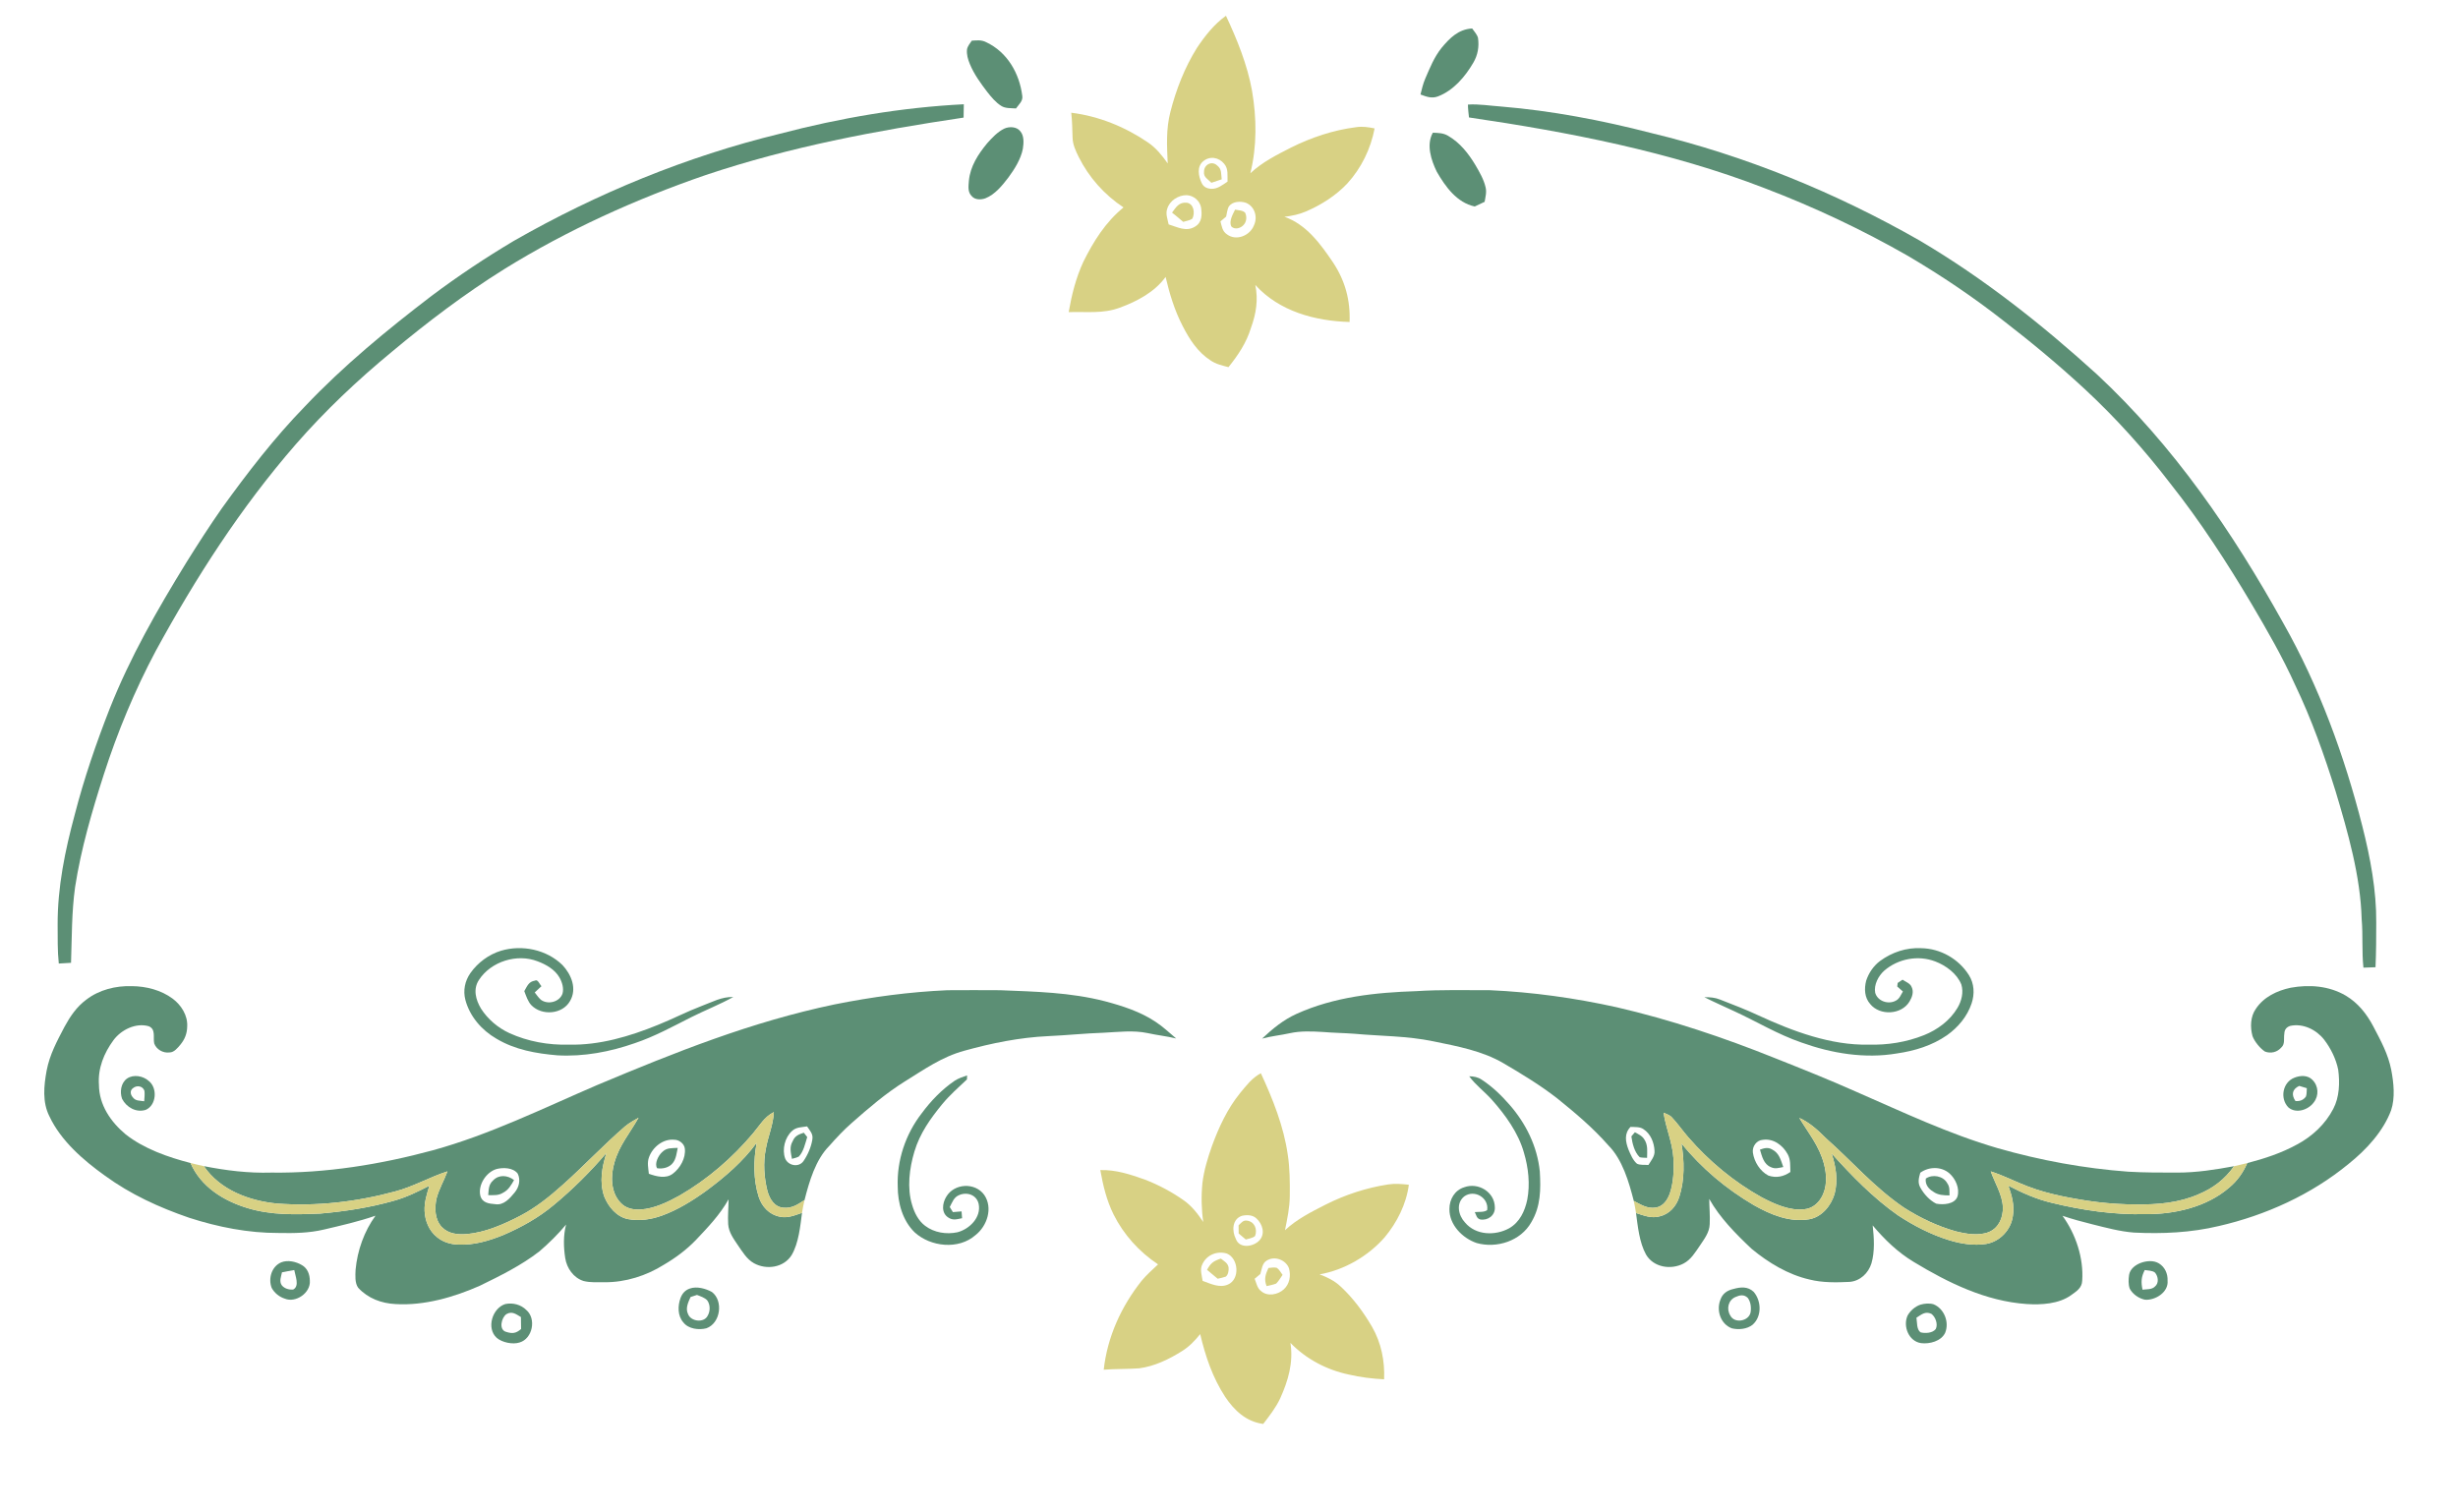 <?xml version="1.0" encoding="UTF-8" standalone="no"?>
<!DOCTYPE svg PUBLIC "-//W3C//DTD SVG 1.1//EN" "http://www.w3.org/Graphics/SVG/1.1/DTD/svg11.dtd">
<svg xmlns="http://www.w3.org/2000/svg" version="1.1" viewBox="0 0 1305 803" width="1305.0pt" height="803.0pt">
<path d="M 0.00 0.00 L 1305.00 0.00 L 1305.00 803.00 L 0.00 803.00 L 0.00 0.00 Z" fill="#ffffff" />
<path d="M 650.89 8.38 C 656.79 20.93 662.26 34.47 664.72 48.16 C 667.21 62.72 667.38 77.58 663.84 91.99 C 670.22 86.03 677.70 82.32 685.39 78.38 C 696.21 72.97 708.01 69.03 720.03 67.53 C 723.37 67.01 726.55 67.52 729.81 68.18 C 727.73 79.04 722.80 89.18 715.36 97.37 C 709.26 103.87 701.39 108.85 693.22 112.34 C 689.61 113.90 685.81 114.62 681.93 115.12 C 693.55 119.13 701.09 129.54 707.70 139.30 C 714.12 148.96 716.98 159.34 716.52 170.97 C 698.16 170.45 679.19 165.33 666.47 151.31 C 668.09 159.26 666.89 166.61 664.15 174.13 C 661.76 182.00 657.31 188.61 652.22 194.95 C 648.82 194.05 645.59 193.37 642.65 191.34 C 635.80 186.87 631.55 180.24 627.89 173.10 C 623.61 164.83 620.96 156.08 618.84 147.05 C 613.07 155.07 603.61 160.05 594.52 163.37 C 585.52 166.72 576.94 165.40 567.38 165.73 C 569.00 156.52 571.20 147.65 575.12 139.11 C 580.56 128.14 586.91 117.98 596.49 110.13 C 586.33 103.43 578.12 94.19 572.68 83.30 C 571.07 79.98 569.54 76.83 569.45 73.06 C 569.31 68.65 569.24 64.25 568.75 59.85 C 583.27 61.64 597.37 67.36 609.42 75.60 C 613.78 78.54 616.96 82.52 619.96 86.78 C 619.54 77.40 619.01 68.57 621.40 59.37 C 624.41 47.53 628.98 35.85 635.46 25.46 C 639.65 19.17 644.66 12.77 650.89 8.38 Z" fill="#d8d184" />
<path d="M 781.60 15.12 C 782.67 16.66 784.21 18.28 784.70 20.12 C 785.38 24.77 784.60 29.20 782.24 33.25 C 777.94 40.66 771.64 48.09 763.43 51.19 C 760.06 52.46 757.32 51.32 754.16 50.18 C 754.86 47.32 755.52 44.51 756.67 41.80 C 759.21 35.98 761.35 30.44 765.36 25.41 C 769.73 20.16 774.33 15.52 781.60 15.12 Z" fill="#5c8f75" />
<path d="M 515.94 21.60 C 518.65 21.42 521.11 21.09 523.61 22.42 C 534.84 27.69 541.29 39.02 542.76 51.02 C 543.13 53.74 540.81 55.55 539.41 57.59 C 536.92 57.38 533.80 57.66 531.65 56.27 C 528.71 54.47 526.29 51.53 524.18 48.85 C 520.69 44.29 517.14 39.41 514.94 34.07 C 513.90 31.54 513.11 28.96 513.41 26.18 C 513.72 24.51 515.00 22.98 515.94 21.60 Z" fill="#5c8f75" />
<path d="M 511.71 55.36 C 511.67 57.72 511.63 60.08 511.59 62.44 C 464.93 69.41 419.65 77.88 374.79 92.90 C 337.57 105.71 301.26 122.11 267.77 142.86 C 246.71 156.00 226.97 170.99 207.92 186.89 C 189.67 201.97 172.56 218.12 156.99 235.98 C 127.75 269.61 103.99 306.61 82.68 345.65 C 71.53 366.62 62.41 388.58 55.13 411.18 C 48.87 430.69 43.02 450.67 39.88 470.94 C 38.00 484.47 38.19 497.63 37.71 511.23 C 35.54 511.36 33.38 511.48 31.21 511.61 C 30.48 504.72 30.66 497.91 30.60 491.00 C 30.55 470.94 34.51 451.73 39.70 432.46 C 44.62 413.39 51.07 394.60 58.25 376.26 C 69.10 348.89 83.47 323.81 98.85 298.81 C 104.98 289.00 111.20 279.30 117.83 269.83 C 131.34 251.07 145.70 232.42 161.84 215.85 C 182.21 194.30 205.56 175.12 229.09 157.13 C 243.16 146.57 257.76 136.86 272.87 127.86 C 316.96 102.66 364.56 83.06 413.95 71.05 C 445.96 62.64 478.63 57.04 511.71 55.36 Z" fill="#5c8f75" />
<path d="M 779.36 55.53 C 785.11 55.14 791.23 56.17 797.01 56.57 C 823.80 58.79 850.42 63.87 876.44 70.58 C 926.44 82.57 974.63 102.27 1019.25 127.76 C 1053.25 147.84 1084.08 172.24 1113.28 198.74 C 1154.04 236.72 1185.29 282.38 1212.23 330.84 C 1231.23 364.35 1244.77 401.50 1254.23 438.76 C 1258.43 455.33 1261.75 472.87 1261.59 490.00 C 1261.59 497.86 1261.55 505.73 1261.21 513.58 C 1259.07 513.68 1256.93 513.74 1254.79 513.80 C 1253.87 505.20 1254.61 496.60 1253.85 488.00 C 1253.26 465.30 1246.49 441.73 1239.98 420.05 C 1234.00 400.89 1227.17 381.66 1218.47 363.56 C 1211.80 348.76 1203.62 334.59 1195.37 320.62 C 1182.28 298.58 1168.20 276.85 1152.27 256.74 C 1138.60 238.91 1123.58 222.16 1107.12 206.85 C 1093.23 193.98 1078.66 181.84 1063.66 170.29 C 1047.62 157.71 1030.63 146.29 1013.07 135.93 C 988.71 121.98 963.21 109.97 936.99 99.96 C 886.91 80.58 832.89 70.13 779.91 62.36 C 779.67 60.10 779.37 57.80 779.36 55.53 Z" fill="#5c8f75" />
<path d="M 533.24 68.27 C 535.87 67.09 539.79 67.20 541.68 69.67 C 543.81 72.09 543.51 76.02 543.06 78.98 C 541.99 84.52 538.63 89.82 535.32 94.32 C 532.13 98.49 528.21 103.32 523.20 105.28 C 520.91 106.12 517.65 106.21 515.94 104.16 C 513.65 101.94 514.19 98.86 514.40 95.98 C 515.14 88.26 519.30 81.91 524.11 76.07 C 526.70 73.16 529.69 69.97 533.24 68.27 Z" fill="#5c8f75" />
<path d="M 760.73 70.46 C 763.62 70.60 766.28 70.57 768.84 72.12 C 775.10 75.72 779.68 81.55 783.33 87.66 C 785.43 91.25 787.73 95.20 788.69 99.28 C 789.40 102.04 788.67 104.43 788.22 107.16 C 786.47 107.98 784.71 108.81 782.96 109.64 C 773.45 107.59 767.39 99.11 762.82 91.19 C 759.83 85.04 757.13 76.90 760.73 70.46 Z" fill="#5c8f75" />
<path d="M 649.97 87.00 C 652.27 89.73 651.59 93.11 651.72 96.44 C 649.03 98.19 646.38 100.45 642.97 100.25 C 640.66 100.09 638.91 99.22 637.94 97.05 C 636.28 93.51 635.36 88.57 638.71 85.70 C 642.24 82.64 647.14 83.49 649.97 87.00 Z" fill="#ffffff" />
<path d="M 646.17 87.83 C 648.81 89.83 648.21 92.29 648.63 95.22 C 646.81 95.83 644.98 96.44 643.15 97.05 C 641.30 95.07 638.84 94.17 639.25 91.03 C 639.27 87.41 643.35 85.23 646.17 87.83 Z" fill="#d8d184" />
<path d="M 630.04 103.63 C 633.72 103.80 636.96 106.53 637.67 110.16 C 638.22 114.09 638.26 118.11 634.43 120.35 C 629.73 123.24 625.12 120.55 620.45 119.15 C 619.93 116.49 618.73 113.57 619.68 110.94 C 620.91 106.57 625.61 103.56 630.04 103.63 Z" fill="#ffffff" />
<path d="M 661.40 107.64 C 666.16 109.51 667.89 115.24 665.72 119.72 C 663.63 125.10 656.39 128.10 651.51 124.50 C 648.91 122.79 648.72 120.30 647.97 117.55 C 648.97 116.71 649.98 115.86 650.98 115.01 C 651.41 113.23 651.55 111.10 652.50 109.51 C 654.49 106.91 658.52 106.74 661.40 107.64 Z" fill="#ffffff" />
<path d="M 630.04 107.62 C 633.91 108.19 634.52 113.19 633.06 116.08 C 631.74 117.09 629.74 117.29 628.18 117.80 C 626.24 116.12 624.26 114.49 622.26 112.89 C 624.43 109.98 625.87 107.32 630.04 107.62 Z" fill="#d8d184" />
<path d="M 655.73 111.32 C 657.44 111.69 659.90 111.60 661.11 113.02 C 662.00 115.10 661.89 117.57 660.35 119.32 C 658.84 121.21 655.49 122.17 653.68 120.19 C 652.41 117.36 654.51 113.84 655.73 111.32 Z" fill="#d8d184" />
<path d="M 298.60 512.40 C 303.36 517.43 306.48 525.08 302.61 531.57 C 298.60 538.64 287.70 539.43 282.17 533.80 C 280.22 531.78 279.35 528.83 278.35 526.26 C 279.92 523.62 280.61 521.20 284.06 520.69 C 285.53 519.76 286.55 522.80 287.48 523.63 C 286.28 524.74 285.09 525.86 283.90 526.97 C 284.92 528.27 285.90 529.74 287.14 530.84 C 290.83 533.60 296.99 532.11 298.62 527.67 C 299.47 524.85 298.45 521.46 297.00 518.97 C 294.57 514.78 289.90 512.10 285.49 510.46 C 274.57 506.15 260.66 510.48 254.27 520.35 C 251.04 525.22 252.60 530.89 255.36 535.53 C 258.97 541.18 264.39 545.77 270.47 548.57 C 280.36 553.05 291.17 554.97 302.00 554.68 C 318.27 555.08 334.25 550.31 349.19 544.24 C 357.04 541.10 364.53 537.19 372.43 534.18 C 378.23 532.06 382.94 529.23 389.32 529.38 C 382.11 533.38 374.36 536.42 366.98 540.11 C 357.20 545.06 347.44 550.40 337.02 553.90 C 323.91 558.50 309.92 561.14 296.00 560.36 C 284.66 559.41 273.41 557.42 263.51 551.49 C 255.73 546.99 249.42 539.71 247.08 530.93 C 245.78 525.95 246.81 520.88 249.74 516.69 C 253.62 511.16 259.51 506.79 265.99 504.82 C 277.16 501.49 290.19 504.18 298.60 512.40 Z" fill="#5c8f75" />
<path d="M 1020.01 503.47 C 1030.17 503.61 1039.89 509.14 1045.29 517.70 C 1048.19 522.21 1048.44 527.79 1046.76 532.79 C 1044.44 539.75 1039.61 545.46 1033.71 549.68 C 1025.71 555.21 1016.63 557.97 1007.09 559.36 C 990.06 562.25 972.53 559.34 956.41 553.55 C 943.73 549.18 933.00 542.59 920.93 537.02 C 915.59 534.48 910.16 532.19 904.90 529.49 C 907.79 529.46 910.52 529.64 913.23 530.75 C 920.12 533.43 927.07 536.10 933.76 539.23 C 951.67 547.50 972.01 555.13 992.00 554.67 C 1002.09 554.97 1012.13 553.39 1021.51 549.64 C 1028.63 546.79 1035.27 541.88 1039.23 535.22 C 1041.43 531.57 1042.59 526.93 1041.32 522.76 C 1039.03 517.00 1033.13 512.64 1027.48 510.51 C 1018.35 507.01 1007.76 509.04 1000.40 515.38 C 997.28 518.15 994.79 522.89 995.57 527.12 C 996.81 531.59 1002.47 533.49 1006.41 531.39 C 1008.50 530.40 1009.14 528.33 1010.29 526.46 C 1009.28 525.58 1008.28 524.69 1007.28 523.81 C 1007.36 523.18 1007.43 522.55 1007.51 521.92 C 1008.37 521.35 1009.24 520.77 1010.10 520.20 C 1011.67 521.27 1014.27 522.19 1014.93 524.11 C 1016.19 526.63 1015.17 529.53 1013.80 531.77 C 1009.59 538.87 998.03 539.47 992.91 533.09 C 989.88 529.71 989.70 524.94 990.78 520.74 C 992.12 516.63 994.71 512.82 998.19 510.23 C 1004.49 505.62 1012.16 503.04 1020.01 503.47 Z" fill="#5c8f75" />
<path d="M 70.00 523.62 C 77.65 523.69 85.51 525.68 91.71 530.29 C 96.26 533.73 99.70 539.15 99.39 545.02 C 99.33 548.78 98.13 551.84 95.75 554.72 C 94.30 556.41 92.43 558.85 89.98 558.82 C 86.59 559.28 83.03 557.25 81.87 554.03 C 81.18 550.75 82.87 546.48 78.93 544.89 C 72.11 542.95 64.36 546.76 60.27 552.27 C 55.17 559.20 51.90 567.27 52.53 576.01 C 52.61 586.69 58.75 595.66 66.68 602.29 C 76.41 609.97 89.27 614.47 101.15 617.53 C 106.64 630.17 118.70 637.62 131.44 641.47 C 144.20 645.31 156.65 644.92 169.80 644.39 C 183.08 643.24 196.42 641.20 209.25 637.53 C 215.87 635.69 221.90 632.70 227.98 629.59 C 226.64 634.01 225.22 638.31 225.43 643.01 C 225.69 648.34 227.80 653.53 232.04 656.91 C 235.13 659.45 238.99 660.67 242.95 660.83 C 251.48 661.30 259.71 658.84 267.52 655.64 C 276.97 651.54 285.97 646.53 293.90 639.91 C 303.95 631.60 313.50 622.12 321.96 612.20 C 319.60 619.83 318.16 627.40 320.76 635.21 C 322.93 640.72 327.37 646.13 333.45 647.32 C 339.54 648.42 345.65 647.54 351.43 645.45 C 359.88 642.40 367.88 637.40 375.13 632.16 C 385.12 624.72 394.33 616.86 401.74 606.76 C 400.02 616.09 399.90 626.39 402.82 635.50 C 404.51 640.72 408.44 644.97 413.97 646.01 C 418.11 646.98 421.97 645.29 425.81 643.99 C 424.85 651.26 424.06 659.93 420.33 666.37 C 416.17 673.12 406.90 674.43 400.27 670.73 C 396.44 668.59 394.21 664.68 391.77 661.19 C 389.45 657.72 386.92 654.37 386.61 650.05 C 386.34 645.65 386.78 641.21 386.82 636.81 C 382.21 645.03 375.86 651.65 369.44 658.44 C 364.45 663.61 358.71 667.88 352.52 671.51 C 343.21 677.38 332.05 680.93 321.00 680.83 C 317.35 680.79 313.40 681.10 309.84 680.18 C 304.48 678.52 300.91 673.37 300.08 667.96 C 299.18 662.16 299.04 655.93 300.55 650.21 C 296.35 655.26 291.42 660.13 286.43 664.41 C 276.86 671.86 265.60 677.42 254.73 682.71 C 240.98 688.80 225.15 693.35 210.01 692.43 C 202.47 692.05 195.37 689.42 190.19 683.80 C 188.32 681.28 188.65 677.13 188.79 674.15 C 189.73 664.01 193.35 653.77 199.36 645.51 C 190.42 648.61 181.11 650.71 171.90 652.88 C 164.01 654.74 156.07 654.84 148.00 654.68 C 131.81 654.74 115.75 651.55 100.39 646.59 C 84.51 641.13 69.34 634.20 55.73 624.27 C 44.27 616.09 32.31 605.71 26.24 592.75 C 22.40 585.22 23.29 576.52 24.75 568.49 C 26.39 559.94 30.24 552.84 34.23 545.24 C 37.25 539.68 40.66 534.62 45.81 530.80 C 52.66 525.53 61.45 523.36 70.00 523.62 Z" fill="#5c8f75" />
<path d="M 1216.18 524.46 C 1226.09 522.66 1236.56 523.46 1245.37 528.63 C 1251.91 532.50 1256.49 538.32 1260.01 544.95 C 1264.00 552.61 1267.94 559.65 1269.59 568.24 C 1270.87 575.00 1271.69 582.85 1269.50 589.49 C 1265.34 600.74 1256.22 610.57 1246.96 617.96 C 1227.19 634.27 1202.89 645.29 1178.00 651.00 C 1163.22 654.53 1148.11 655.21 1132.98 654.47 C 1125.56 653.90 1118.19 651.90 1111.00 650.11 C 1105.62 648.76 1100.26 647.35 1095.01 645.55 C 1102.08 655.26 1106.31 668.00 1105.48 680.05 C 1105.32 683.93 1102.44 685.62 1099.63 687.67 C 1093.10 692.40 1083.78 692.90 1076.02 692.41 C 1054.30 690.93 1034.30 681.12 1015.97 670.01 C 1007.54 664.93 1000.55 658.16 994.24 650.66 C 994.96 657.18 995.45 664.47 993.58 670.83 C 991.95 676.04 987.58 680.20 982.00 680.65 C 975.00 680.99 967.61 681.13 960.77 679.41 C 949.39 676.84 938.82 670.44 929.93 663.06 C 921.64 655.24 913.05 646.57 907.47 636.59 C 907.51 641.06 907.95 645.56 907.72 650.02 C 907.54 654.49 904.82 657.88 902.46 661.45 C 900.01 664.98 897.79 668.82 893.85 670.89 C 887.14 674.42 877.91 672.99 873.91 666.14 C 870.36 659.74 869.56 651.24 868.59 644.09 C 872.69 645.37 876.66 647.07 881.01 645.89 C 886.32 644.69 889.93 640.58 891.56 635.53 C 894.46 626.54 894.28 616.32 892.70 607.10 C 903.30 620.26 916.54 631.32 931.09 639.87 C 940.06 644.94 950.06 649.16 960.58 647.39 C 967.28 646.21 972.12 640.18 974.01 633.96 C 975.93 626.59 974.74 619.53 972.43 612.43 C 983.00 624.21 994.66 636.19 1007.69 645.31 C 1016.05 650.82 1025.17 655.53 1034.76 658.49 C 1041.05 660.43 1047.90 661.52 1054.46 660.50 C 1061.77 659.27 1067.67 653.05 1068.66 645.72 C 1069.60 640.03 1068.14 634.87 1066.28 629.56 C 1073.65 633.39 1081.17 636.76 1089.29 638.66 C 1105.49 642.63 1122.29 645.06 1139.00 644.68 C 1154.53 644.81 1171.58 640.95 1183.56 630.55 C 1187.85 627.00 1190.88 622.65 1193.12 617.58 C 1202.36 615.15 1211.25 612.26 1219.65 607.63 C 1227.58 603.42 1234.66 596.79 1238.78 588.76 C 1242.06 582.57 1242.30 574.83 1241.40 568.04 C 1240.27 562.31 1237.48 556.69 1233.95 552.06 C 1229.80 546.73 1222.75 543.26 1215.97 544.71 C 1213.90 545.36 1212.85 546.74 1212.79 548.92 C 1212.37 551.50 1213.29 554.33 1211.18 556.21 C 1208.99 558.72 1205.66 559.52 1202.55 558.37 C 1199.95 556.71 1197.00 553.07 1195.91 550.18 C 1194.61 545.45 1194.75 539.79 1197.68 535.65 C 1201.89 529.32 1208.95 525.99 1216.18 524.46 Z" fill="#5c8f75" />
<path d="M 503.00 525.78 C 512.33 525.70 521.67 525.74 531.00 525.78 C 549.82 526.54 568.16 526.90 586.55 531.62 C 595.83 534.07 605.44 537.16 613.47 542.53 C 617.49 545.15 620.79 548.34 624.46 551.41 C 619.42 550.19 614.27 549.65 609.20 548.53 C 601.62 546.94 593.66 547.98 586.00 548.35 C 576.15 548.68 566.35 549.71 556.50 550.16 C 541.46 550.85 526.49 553.88 512.02 557.90 C 500.02 561.17 490.73 567.82 480.28 574.29 C 470.13 580.64 461.20 588.35 452.24 596.24 C 447.96 599.98 444.09 604.11 440.35 608.37 C 432.99 615.74 429.65 627.35 427.14 637.21 C 423.58 639.53 420.44 641.72 415.94 641.27 C 411.18 640.91 408.72 636.73 407.49 632.59 C 405.65 625.29 405.10 617.43 406.59 610.01 C 407.75 603.35 410.55 597.36 410.84 590.50 C 405.70 593.10 403.36 597.59 399.79 601.79 C 388.74 614.91 375.64 626.22 360.78 634.82 C 354.54 638.27 347.22 641.83 340.00 642.21 C 336.03 642.41 332.19 641.62 329.42 638.57 C 324.16 633.00 324.15 624.22 326.20 617.28 C 328.82 608.01 334.46 601.66 339.02 593.47 C 336.57 594.86 334.19 596.19 331.99 597.97 C 320.52 607.86 310.22 618.87 298.95 628.95 C 291.77 635.39 284.39 641.35 275.77 645.77 C 267.28 650.16 257.61 654.36 248.02 655.25 C 243.15 655.64 238.06 655.23 234.52 651.48 C 230.81 647.46 230.68 641.58 231.72 636.50 C 233.02 631.48 235.75 626.83 237.56 621.97 C 227.99 625.06 219.40 630.13 209.60 632.68 C 189.33 638.17 167.97 640.65 147.00 639.05 C 132.31 637.63 116.82 631.86 108.24 619.19 C 120.05 621.52 131.93 622.99 144.00 622.62 C 172.85 623.03 202.12 618.28 229.91 610.75 C 260.07 602.44 288.20 588.54 317.11 576.10 C 358.59 558.70 398.81 542.57 443.07 533.32 C 462.88 529.35 482.79 526.67 503.00 525.78 Z" fill="#5c8f75" />
<path d="M 752.00 526.27 C 764.96 525.44 778.01 525.80 791.00 525.77 C 813.61 526.76 836.16 529.92 858.26 534.81 C 886.86 541.41 914.98 550.85 942.21 561.78 C 956.68 567.54 971.20 573.32 985.43 579.67 C 1010.51 590.59 1034.14 601.90 1060.52 609.63 C 1083.16 616.12 1106.49 620.42 1129.98 622.14 C 1138.64 622.65 1147.34 622.62 1156.00 622.62 C 1166.25 622.63 1176.07 621.07 1186.12 619.22 C 1181.13 626.21 1175.07 630.88 1167.16 634.17 C 1156.65 638.75 1145.34 639.69 1134.00 639.50 C 1120.50 639.56 1107.20 637.76 1094.02 634.99 C 1088.23 633.72 1082.41 632.17 1076.87 630.06 C 1070.13 627.54 1063.81 624.17 1056.93 621.99 C 1059.10 628.13 1063.17 634.51 1063.35 640.98 C 1063.54 646.41 1061.28 651.84 1056.08 654.12 C 1050.73 656.37 1043.74 655.18 1038.27 653.78 C 1028.57 651.05 1019.26 646.61 1010.79 641.18 C 994.95 630.37 983.58 616.90 969.53 604.46 C 965.20 600.16 960.92 596.13 955.28 593.58 C 960.20 601.79 965.84 608.43 968.36 617.91 C 969.95 623.84 970.17 630.57 966.93 636.00 C 964.97 639.26 961.91 641.69 958.03 642.07 C 950.24 643.05 942.02 639.27 935.27 635.72 C 920.54 627.53 907.29 616.50 896.27 603.77 C 893.30 600.37 890.75 596.59 887.65 593.32 C 886.44 591.99 884.82 591.58 883.22 590.83 C 884.49 599.29 887.92 606.46 888.46 614.98 C 888.80 621.14 888.53 627.70 886.58 633.59 C 885.35 637.10 883.03 640.59 879.08 641.20 C 874.58 641.91 871.20 639.62 867.41 637.67 C 864.81 627.56 861.41 615.68 853.87 608.12 C 845.73 598.83 836.37 590.97 826.78 583.23 C 817.86 576.28 808.11 570.35 798.36 564.64 C 787.14 557.99 773.67 555.52 761.00 552.92 C 747.02 550.01 733.17 550.19 719.04 548.90 C 713.44 548.49 707.84 548.42 702.25 547.95 C 696.54 547.62 690.53 547.35 684.93 548.58 C 679.98 549.68 674.95 550.14 670.05 551.48 C 675.60 546.27 681.35 541.51 688.34 538.35 C 708.40 529.28 730.24 526.98 752.00 526.27 Z" fill="#5c8f75" />
<path d="M 669.41 569.86 C 675.71 583.44 681.58 598.15 683.68 613.02 C 684.82 620.20 684.84 627.71 684.77 635.00 C 684.73 641.22 683.43 647.13 682.23 653.21 C 688.58 647.31 696.03 643.58 703.67 639.68 C 714.14 634.39 725.37 630.70 736.98 628.91 C 740.68 628.34 744.28 628.68 747.98 629.07 C 746.64 639.36 741.70 649.15 735.09 657.05 C 726.29 667.04 713.72 674.34 700.58 676.67 C 704.73 678.19 708.60 680.10 711.84 683.17 C 718.45 689.31 723.95 696.76 728.47 704.55 C 733.35 713.05 735.25 722.63 734.85 732.38 C 728.52 732.05 722.27 731.31 716.10 729.85 C 704.38 727.38 693.48 721.64 685.11 713.04 C 686.77 723.47 683.90 733.20 679.63 742.61 C 677.27 747.59 674.00 751.72 670.68 756.07 C 661.63 754.91 655.26 748.90 650.41 741.60 C 643.75 731.38 639.99 720.16 637.20 708.37 C 634.39 711.89 631.33 715.09 627.46 717.46 C 620.67 721.74 612.84 725.51 604.82 726.54 C 598.55 727.00 592.26 726.79 585.99 727.28 C 587.91 709.88 595.27 693.73 606.10 680.08 C 608.74 676.92 611.82 674.16 614.83 671.36 C 604.81 664.68 596.57 655.59 591.19 644.80 C 587.50 637.30 585.63 629.48 584.17 621.29 C 592.50 621.05 599.97 623.56 607.70 626.28 C 615.03 629.10 622.17 632.87 628.57 637.42 C 632.87 640.47 635.93 644.52 638.83 648.85 C 637.85 642.01 637.71 635.04 638.39 628.16 C 639.18 621.46 641.23 614.80 643.47 608.46 C 647.13 598.46 651.65 588.73 658.37 580.41 C 661.76 576.35 664.65 572.42 669.41 569.86 Z" fill="#d8d184" />
<path d="M 513.45 571.02 C 513.43 571.73 513.40 572.44 513.37 573.14 C 508.91 577.33 504.15 581.55 500.26 586.26 C 493.95 593.98 488.37 601.76 485.48 611.45 C 482.81 620.35 481.49 630.75 484.26 639.76 C 485.47 643.93 487.60 648.20 491.14 650.85 C 495.95 654.52 502.45 655.54 508.29 654.31 C 514.73 652.63 521.06 646.39 519.59 639.25 C 518.53 634.56 513.70 632.79 509.44 634.47 C 506.36 635.65 505.68 638.24 504.25 640.91 C 504.80 641.81 505.36 642.70 505.91 643.60 C 507.44 643.47 508.97 643.34 510.51 643.22 C 510.60 644.43 510.69 645.63 510.79 646.84 C 508.13 647.35 505.95 648.17 503.49 646.49 C 499.61 644.05 500.29 638.86 502.39 635.44 C 506.60 628.28 517.69 627.66 522.56 634.48 C 527.29 641.37 524.10 651.00 517.88 655.84 C 508.94 663.70 494.08 662.08 485.61 654.35 C 479.20 648.10 476.63 638.75 476.62 630.00 C 476.11 616.13 480.79 602.22 489.26 591.26 C 494.22 584.54 500.00 578.53 506.91 573.81 C 508.92 572.51 511.22 571.80 513.45 571.02 Z" fill="#5c8f75" />
<path d="M 780.03 571.48 C 782.47 571.52 784.64 571.90 786.69 573.30 C 792.23 576.89 797.11 581.62 801.44 586.58 C 810.19 596.61 816.16 608.69 817.52 622.03 C 818.06 631.60 818.04 640.49 813.00 648.98 C 807.41 658.93 794.67 663.01 783.99 660.02 C 776.47 657.49 769.41 650.34 769.53 641.99 C 769.50 636.85 772.30 632.00 777.36 630.41 C 784.76 627.67 793.53 632.85 793.64 641.02 C 793.89 645.31 789.97 648.21 785.91 647.51 C 783.89 646.92 783.85 645.26 783.00 643.60 C 785.08 643.35 787.82 643.82 789.57 642.55 C 790.59 635.93 782.69 631.38 777.35 635.29 C 772.88 638.97 774.27 645.36 777.83 649.16 C 783.58 655.97 793.83 656.24 801.24 652.19 C 806.84 648.98 809.56 643.11 810.85 637.02 C 812.43 628.80 811.46 619.97 809.07 611.99 C 806.14 601.55 799.20 591.96 792.07 583.95 C 788.24 579.67 783.38 576.08 780.03 571.48 Z" fill="#5c8f75" />
<path d="M 67.46 572.67 C 70.89 570.32 76.06 571.28 79.03 574.00 C 83.69 577.72 83.09 586.78 77.44 589.28 C 72.37 590.95 67.13 587.99 64.81 583.44 C 63.52 579.83 64.15 575.02 67.46 572.67 Z" fill="#5c8f75" />
<path d="M 1218.20 572.21 C 1221.28 570.99 1225.17 570.79 1227.67 573.34 C 1230.98 576.57 1231.27 581.79 1228.39 585.40 C 1225.47 589.36 1219.03 591.46 1214.98 588.04 C 1210.34 583.36 1211.80 574.64 1218.20 572.21 Z" fill="#5c8f75" />
<path d="M 76.70 579.26 C 76.91 581.05 76.68 582.94 76.56 584.74 C 74.20 584.33 72.01 584.74 70.44 582.57 C 69.18 581.13 68.89 578.94 70.64 577.76 C 72.67 576.06 75.90 576.64 76.70 579.26 Z" fill="#ffffff" />
<path d="M 1220.71 576.59 C 1222.06 576.97 1223.40 577.38 1224.74 577.80 C 1224.63 579.23 1224.74 580.80 1224.30 582.17 C 1222.97 584.13 1221.00 584.83 1218.69 584.62 C 1216.43 581.23 1216.95 578.32 1220.71 576.59 Z" fill="#ffffff" />
<path d="M 410.84 590.50 C 410.55 597.36 407.75 603.35 406.59 610.01 C 405.10 617.43 405.65 625.29 407.49 632.59 C 408.72 636.73 411.18 640.91 415.94 641.27 C 420.44 641.72 423.58 639.53 427.14 637.21 C 426.61 639.45 426.16 641.71 425.81 643.99 C 421.97 645.29 418.11 646.98 413.97 646.01 C 408.44 644.97 404.51 640.72 402.82 635.50 C 399.90 626.39 400.02 616.09 401.74 606.76 C 394.33 616.86 385.12 624.72 375.13 632.16 C 367.88 637.40 359.88 642.40 351.43 645.45 C 345.65 647.54 339.54 648.42 333.45 647.32 C 327.37 646.13 322.93 640.72 320.76 635.21 C 318.16 627.40 319.60 619.83 321.96 612.20 C 313.50 622.12 303.95 631.60 293.90 639.91 C 285.97 646.53 276.97 651.54 267.52 655.64 C 259.71 658.84 251.48 661.30 242.95 660.83 C 238.99 660.67 235.13 659.45 232.04 656.91 C 227.80 653.53 225.69 648.34 225.43 643.01 C 225.22 638.31 226.64 634.01 227.98 629.59 C 221.90 632.70 215.87 635.69 209.25 637.53 C 196.42 641.20 183.08 643.24 169.80 644.39 C 156.65 644.92 144.20 645.31 131.44 641.47 C 118.70 637.62 106.64 630.17 101.15 617.53 C 103.51 618.11 105.87 618.69 108.24 619.19 C 116.82 631.86 132.31 637.63 147.00 639.05 C 167.97 640.65 189.33 638.17 209.60 632.68 C 219.40 630.13 227.99 625.06 237.56 621.97 C 235.75 626.83 233.02 631.48 231.72 636.50 C 230.68 641.58 230.81 647.46 234.52 651.48 C 238.06 655.23 243.15 655.64 248.02 655.25 C 257.61 654.36 267.28 650.16 275.77 645.77 C 284.39 641.35 291.77 635.39 298.95 628.95 C 310.22 618.87 320.52 607.86 331.99 597.97 C 334.19 596.19 336.57 594.86 339.02 593.47 C 334.46 601.66 328.82 608.01 326.20 617.28 C 324.15 624.22 324.16 633.00 329.42 638.57 C 332.19 641.62 336.03 642.41 340.00 642.21 C 347.22 641.83 354.54 638.27 360.78 634.82 C 375.64 626.22 388.74 614.91 399.79 601.79 C 403.36 597.59 405.70 593.10 410.84 590.50 Z" fill="#d8d184" />
<path d="M 887.65 593.32 C 890.75 596.59 893.30 600.37 896.27 603.77 C 907.29 616.50 920.54 627.53 935.27 635.72 C 942.02 639.27 950.24 643.05 958.03 642.07 C 961.91 641.69 964.97 639.26 966.93 636.00 C 970.17 630.57 969.95 623.84 968.36 617.91 C 965.84 608.43 960.20 601.79 955.28 593.58 C 960.92 596.13 965.20 600.16 969.53 604.46 C 983.58 616.90 994.95 630.37 1010.79 641.18 C 1019.26 646.61 1028.57 651.05 1038.27 653.78 C 1043.74 655.18 1050.73 656.37 1056.08 654.12 C 1061.28 651.84 1063.54 646.41 1063.35 640.98 C 1063.17 634.51 1059.10 628.13 1056.93 621.99 C 1063.81 624.17 1070.13 627.54 1076.87 630.06 C 1082.41 632.17 1088.23 633.72 1094.02 634.99 C 1107.20 637.76 1120.50 639.56 1134.00 639.50 C 1145.34 639.69 1156.65 638.75 1167.16 634.17 C 1175.07 630.88 1181.13 626.21 1186.12 619.22 C 1188.46 618.72 1190.79 618.14 1193.12 617.58 C 1190.88 622.65 1187.85 627.00 1183.56 630.55 C 1171.58 640.95 1154.53 644.81 1139.00 644.68 C 1122.29 645.06 1105.49 642.63 1089.29 638.66 C 1081.17 636.76 1073.65 633.39 1066.28 629.56 C 1068.14 634.87 1069.60 640.03 1068.66 645.72 C 1067.67 653.05 1061.77 659.27 1054.46 660.50 C 1047.90 661.52 1041.05 660.43 1034.76 658.49 C 1025.17 655.53 1016.05 650.82 1007.69 645.31 C 994.66 636.19 983.00 624.21 972.43 612.43 C 974.74 619.53 975.93 626.59 974.01 633.96 C 972.12 640.18 967.28 646.21 960.58 647.39 C 950.06 649.16 940.06 644.94 931.09 639.87 C 916.54 631.32 903.30 620.26 892.70 607.10 C 894.28 616.32 894.46 626.54 891.56 635.53 C 889.93 640.58 886.32 644.69 881.01 645.89 C 876.66 647.07 872.69 645.37 868.59 644.09 C 868.28 641.93 867.86 639.80 867.41 637.67 C 871.20 639.62 874.58 641.91 879.08 641.20 C 883.03 640.59 885.35 637.10 886.58 633.59 C 888.53 627.70 888.80 621.14 888.46 614.98 C 887.92 606.46 884.49 599.29 883.22 590.83 C 884.82 591.58 886.44 591.99 887.65 593.32 Z" fill="#d8d184" />
<path d="M 428.50 598.09 C 430.00 600.40 431.82 602.04 431.29 605.07 C 430.69 609.02 428.83 613.27 426.56 616.55 C 424.06 620.06 418.42 618.98 416.84 615.09 C 415.13 610.30 416.70 603.96 420.50 600.52 C 422.73 598.41 425.64 598.57 428.50 598.09 Z" fill="#ffffff" />
<path d="M 865.69 598.36 C 867.91 598.47 870.64 598.21 872.53 599.54 C 876.35 602.01 878.20 606.63 878.42 611.03 C 878.67 613.95 876.58 616.24 875.17 618.58 C 873.26 618.40 870.83 618.76 869.10 617.90 C 866.92 616.07 865.69 612.95 864.58 610.39 C 862.99 606.20 862.23 601.86 865.69 598.36 Z" fill="#ffffff" />
<path d="M 426.76 601.44 C 427.37 602.20 427.98 602.97 428.57 603.75 C 427.53 607.08 426.62 611.55 424.09 614.12 C 422.97 614.70 421.66 614.96 420.46 615.32 C 419.87 611.96 419.00 609.09 420.86 605.94 C 422.00 603.12 424.05 602.33 426.76 601.44 Z" fill="#5c8f75" />
<path d="M 867.99 601.20 C 869.94 602.29 871.86 603.08 873.05 605.08 C 875.03 608.15 874.47 611.31 874.47 614.78 C 873.18 614.71 871.81 614.77 870.54 614.45 C 867.75 611.74 866.63 607.13 866.13 603.39 C 866.73 602.65 867.35 601.92 867.99 601.20 Z" fill="#5c8f75" />
<path d="M 357.94 605.17 C 360.53 605.14 363.32 607.26 363.59 609.89 C 364.18 614.91 361.12 620.26 357.18 623.23 C 353.49 626.03 348.46 624.66 344.49 623.25 C 344.21 620.28 343.48 617.32 344.58 614.44 C 346.52 609.08 352.04 604.60 357.94 605.17 Z" fill="#ffffff" />
<path d="M 936.01 605.21 C 941.60 604.42 946.53 608.13 949.10 612.81 C 950.77 615.90 950.40 618.91 950.54 622.29 C 947.01 624.78 943.00 625.63 938.84 624.19 C 934.42 621.84 931.34 616.92 930.64 612.02 C 930.19 608.74 932.60 605.38 936.01 605.21 Z" fill="#ffffff" />
<path d="M 359.82 609.50 C 359.26 612.15 358.98 615.24 357.28 617.43 C 355.41 619.96 351.86 620.78 348.88 620.31 C 347.31 617.80 349.62 613.38 351.65 611.64 C 354.04 609.30 356.73 609.71 359.82 609.50 Z" fill="#5c8f75" />
<path d="M 940.76 610.29 C 944.66 612.26 945.43 615.89 946.78 619.67 C 944.43 620.09 942.47 620.85 940.16 619.71 C 936.36 618.16 935.46 613.95 934.39 610.43 C 936.58 609.65 938.58 609.04 940.76 610.29 Z" fill="#5c8f75" />
<path d="M 263.54 620.75 C 267.08 619.80 272.43 619.94 274.86 623.15 C 276.51 626.49 275.57 630.38 273.26 633.17 C 270.72 636.26 267.45 640.13 262.97 639.39 C 259.57 639.12 256.02 638.72 255.01 634.85 C 253.71 629.20 258.06 622.42 263.54 620.75 Z" fill="#ffffff" />
<path d="M 1034.97 623.02 C 1038.23 625.88 1040.55 631.01 1039.26 635.33 C 1037.79 639.52 1031.55 639.82 1027.97 639.11 C 1024.46 637.36 1021.38 633.97 1019.53 630.55 C 1018.05 627.85 1018.74 625.45 1019.51 622.70 C 1024.07 619.39 1030.64 619.27 1034.97 623.02 Z" fill="#ffffff" />
<path d="M 272.92 626.59 C 271.35 629.25 270.05 631.78 267.18 633.26 C 264.63 634.92 262.08 634.57 259.20 634.59 C 259.51 631.58 259.35 628.99 261.79 626.79 C 264.91 623.52 269.52 623.98 272.92 626.59 Z" fill="#5c8f75" />
<path d="M 1033.81 628.23 C 1035.30 630.27 1034.93 632.35 1035.03 634.73 C 1031.87 634.69 1029.00 634.64 1026.33 632.70 C 1023.84 631.23 1022.00 628.81 1022.45 625.79 C 1025.99 623.36 1031.66 624.33 1033.81 628.23 Z" fill="#5c8f75" />
<path d="M 659.40 645.56 C 661.98 644.99 665.03 645.03 667.06 646.96 C 670.30 649.87 671.92 655.12 668.62 658.64 C 665.47 662.05 658.05 663.19 656.15 657.85 C 653.95 653.60 654.15 647.27 659.40 645.56 Z" fill="#ffffff" />
<path d="M 661.97 648.11 C 666.02 648.58 667.73 652.66 666.35 656.28 C 665.12 657.43 662.98 657.64 661.41 658.14 C 660.16 657.07 658.90 656.02 657.64 654.97 C 657.60 653.52 657.59 652.06 657.59 650.60 C 658.99 649.39 659.88 647.83 661.97 648.11 Z" fill="#d8d184" />
<path d="M 651.41 665.62 C 657.60 668.24 658.43 679.22 651.97 682.05 C 647.46 684.05 642.76 681.62 638.50 680.12 C 638.06 677.08 636.90 674.04 638.41 671.16 C 640.70 666.25 646.31 664.04 651.41 665.62 Z" fill="#ffffff" />
<path d="M 684.35 673.46 C 685.42 677.40 684.70 681.77 681.60 684.61 C 678.43 687.48 672.94 688.58 669.51 685.51 C 667.47 684.02 667.04 681.23 666.12 678.99 C 667.12 678.15 668.13 677.31 669.13 676.47 C 669.91 674.05 670.08 670.79 672.45 669.39 C 676.57 666.66 682.69 668.88 684.35 673.46 Z" fill="#ffffff" />
<path d="M 648.16 668.28 C 649.88 669.63 651.87 670.60 652.28 672.96 C 652.44 674.53 652.13 676.79 650.82 677.85 C 649.43 678.36 647.94 678.64 646.49 678.98 C 644.63 677.37 642.74 675.80 640.83 674.25 C 642.85 670.60 644.18 669.62 648.16 668.28 Z" fill="#d8d184" />
<path d="M 149.34 670.26 C 152.79 668.89 157.19 669.88 160.29 671.74 C 163.28 673.44 164.47 676.69 164.50 679.99 C 165.04 686.43 157.05 692.00 151.15 689.53 C 148.28 688.63 145.64 686.48 144.23 683.82 C 142.32 678.86 144.20 672.43 149.34 670.26 Z" fill="#5c8f75" />
<path d="M 1136.43 670.61 C 1139.45 669.47 1143.33 669.07 1146.20 670.82 C 1149.41 672.78 1150.97 676.32 1150.81 680.02 C 1151.37 686.13 1144.36 690.48 1138.90 690.13 C 1135.60 689.50 1132.28 687.22 1130.71 684.22 C 1129.92 681.98 1130.04 679.35 1130.36 677.03 C 1130.84 673.84 1133.61 671.72 1136.43 670.61 Z" fill="#5c8f75" />
<path d="M 677.86 673.18 C 679.18 674.02 680.01 675.70 680.94 676.93 C 679.88 678.48 678.88 680.22 677.54 681.55 C 675.92 682.19 674.15 682.49 672.46 682.90 C 671.01 679.24 671.86 676.70 673.43 673.27 C 674.86 673.15 676.45 672.83 677.86 673.18 Z" fill="#d8d184" />
<path d="M 156.23 674.36 C 156.72 677.36 159.21 682.86 155.66 684.71 C 153.49 684.92 150.98 684.21 149.60 682.45 C 148.12 680.35 149.26 677.83 149.71 675.57 C 151.87 675.11 154.05 674.75 156.23 674.36 Z" fill="#ffffff" />
<path d="M 1138.69 674.36 C 1140.38 674.67 1142.82 674.56 1144.17 675.76 C 1145.85 677.78 1146.35 681.32 1144.08 683.13 C 1142.51 684.79 1139.62 684.51 1137.50 684.79 C 1136.68 680.67 1136.77 678.14 1138.69 674.36 Z" fill="#ffffff" />
<path d="M 366.24 684.19 C 369.85 682.86 374.72 684.20 377.98 686.02 C 384.15 690.72 382.57 702.60 375.03 705.29 C 371.03 706.32 365.51 705.68 362.81 702.17 C 359.71 698.70 359.78 693.32 361.32 689.19 C 362.21 686.80 363.79 685.01 366.24 684.19 Z" fill="#5c8f75" />
<path d="M 920.40 684.38 C 924.23 683.33 927.95 683.01 931.05 685.93 C 935.22 690.77 935.48 699.05 930.46 703.43 C 927.52 705.76 923.01 706.18 919.47 705.31 C 913.52 703.07 911.13 695.89 913.38 690.17 C 914.51 686.81 917.05 685.14 920.40 684.38 Z" fill="#5c8f75" />
<path d="M 370.04 687.58 C 371.85 688.28 374.17 689.01 375.51 690.49 C 377.14 692.78 377.14 696.23 375.71 698.63 C 373.73 702.61 366.75 701.69 365.30 697.74 C 363.80 694.72 365.37 691.48 366.64 688.68 C 367.76 688.28 368.89 687.91 370.04 687.58 Z" fill="#ffffff" />
<path d="M 921.47 688.65 C 923.76 687.63 925.95 687.23 927.91 689.13 C 929.54 691.26 929.87 694.45 929.38 697.02 C 928.29 701.58 920.86 702.88 918.65 698.51 C 916.47 695.03 917.55 690.26 921.47 688.65 Z" fill="#ffffff" />
<path d="M 268.30 692.41 C 272.29 691.61 276.51 692.67 279.42 695.57 C 284.86 700.20 282.79 710.84 275.81 712.84 C 272.26 714.01 266.52 712.83 263.68 710.33 C 258.10 705.25 261.38 694.54 268.30 692.41 Z" fill="#5c8f75" />
<path d="M 1019.61 692.74 C 1021.80 692.12 1024.33 691.89 1026.54 692.53 C 1032.24 694.84 1035.03 702.09 1032.72 707.69 C 1030.62 712.16 1024.41 713.75 1019.93 713.17 C 1013.37 712.21 1010.24 704.26 1012.74 698.60 C 1014.16 695.98 1016.77 693.69 1019.61 692.74 Z" fill="#5c8f75" />
<path d="M 276.57 699.32 C 276.58 701.44 276.61 703.56 276.65 705.67 C 274.00 707.96 272.12 708.27 268.75 707.20 C 264.64 706.13 266.19 699.59 268.88 697.77 C 271.89 696.00 274.03 697.85 276.57 699.32 Z" fill="#ffffff" />
<path d="M 1025.38 697.60 C 1027.62 699.22 1028.99 703.13 1027.74 705.66 C 1026.12 707.87 1022.08 708.09 1019.65 707.43 C 1017.49 705.89 1017.88 702.03 1017.47 699.68 C 1020.11 698.04 1022.06 696.09 1025.38 697.60 Z" fill="#ffffff" />
</svg>